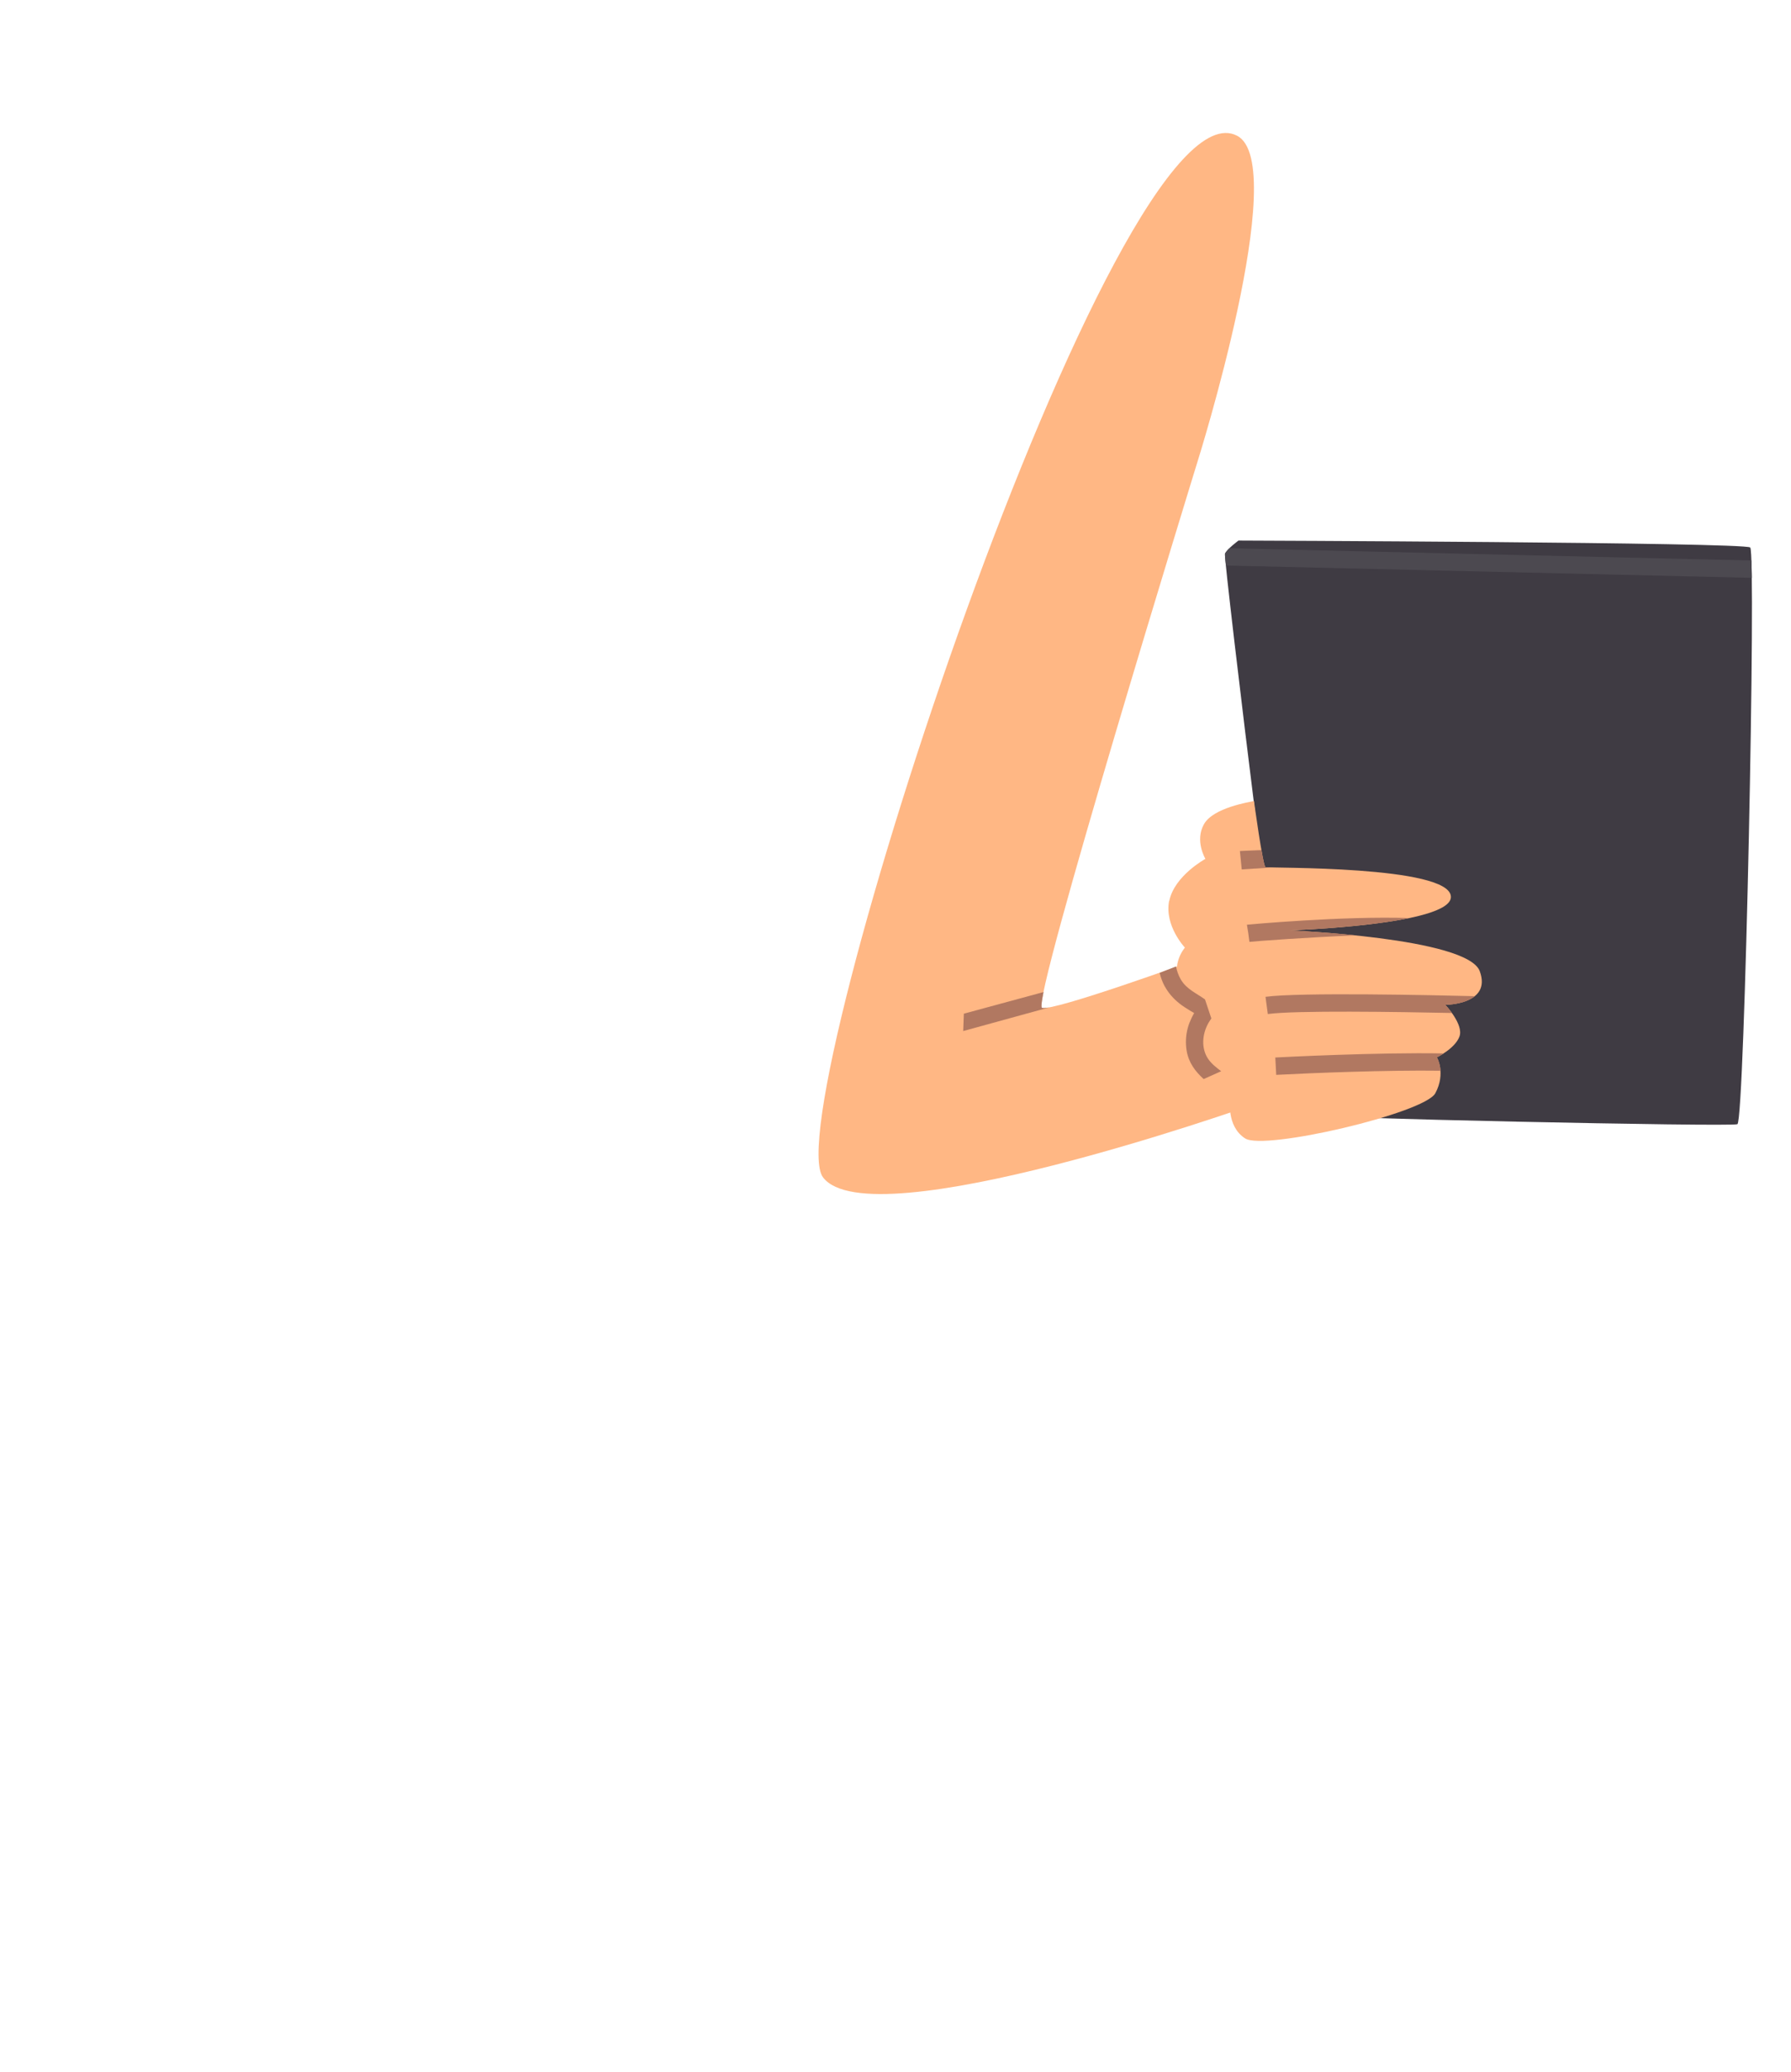 <svg width="256" height="296" viewBox="0 0 256 296" fill="none" xmlns="http://www.w3.org/2000/svg">
<path d="M177.028 77.231C177.028 77.231 249.258 77.481 250.168 78.221C251.058 78.941 249.378 160.221 248.338 160.621C247.298 161.021 186.448 159.721 185.438 159.241C184.428 158.761 174.848 79.781 175.088 79.131C175.328 78.481 177.028 77.231 177.028 77.231Z" fill="#3F3B43"/>
<path class="skin" d="M167.138 128.701C167.868 125.121 172.298 122.711 172.298 122.711C172.298 122.711 170.748 120.141 172.088 117.761C173.428 115.381 178.578 114.611 179.238 114.441C179.238 114.441 180.508 123.721 180.878 123.891C181.248 124.061 207.228 123.641 207.388 128.111C207.538 132.181 184.208 132.931 184.208 132.931C184.208 132.931 209.728 133.961 211.508 138.751C213.288 143.551 206.578 143.561 206.578 143.561C206.578 143.561 209.258 146.371 208.608 148.101C207.958 149.831 205.378 151.061 205.378 151.061C205.378 151.061 206.708 153.341 205.158 156.201C203.618 159.061 180.738 164.411 177.988 162.661C175.238 160.911 175.848 157.011 175.848 157.011C175.848 157.011 172.878 154.861 171.738 152.311C170.598 149.761 173.128 146.171 173.128 146.171C173.128 146.171 171.608 144.861 169.228 141.551C166.848 138.251 169.368 135.391 169.368 135.391C169.368 135.391 166.398 132.261 167.118 128.681L167.138 128.701Z" fill="#FFB784"/>
<path d="M184.218 132.931C184.218 132.931 194.578 132.601 201.448 131.171C191.848 130.851 178.378 132.101 178.228 132.121L178.428 133.341L178.588 134.571C179.488 134.461 187.458 133.891 193.788 133.641C188.568 133.101 184.228 132.921 184.228 132.921L184.218 132.931Z" fill="#B17861"/>
<path d="M206.588 143.571C206.588 143.571 209.288 143.571 210.808 142.331C204.928 142.181 185.758 141.761 180.888 142.421L181.218 144.881C185.188 144.341 199.788 144.571 207.538 144.731C207.048 144.051 206.598 143.571 206.598 143.571H206.588Z" fill="#B17861"/>
<path d="M182.288 151.091L182.418 153.571C187.408 153.311 198.228 152.871 205.908 152.981C205.828 151.811 205.398 151.071 205.398 151.071C205.398 151.071 205.828 150.871 206.368 150.511C196.868 150.331 183.078 151.051 182.288 151.091Z" fill="#B17861"/>
<path d="M175.728 78.331L250.348 80.081C250.368 80.751 250.388 81.581 250.398 82.561L175.228 80.801C175.128 79.771 175.078 79.191 175.098 79.131C175.178 78.911 175.438 78.621 175.728 78.331Z" fill="#4C4950"/>
<path d="M180.878 123.901C180.758 123.841 180.548 122.821 180.308 121.461C178.868 121.511 177.228 121.591 177.228 121.591L177.488 124.221L181.758 123.941C181.238 123.931 180.928 123.921 180.888 123.901H180.878Z" fill="#B17861"/>
<path class="skin" d="M178.388 158.081C178.388 158.081 124.388 177.161 117.638 168.211C110.888 159.261 159.498 10.291 176.838 19.401C184.568 23.461 171.138 66.061 171.138 66.061C171.138 66.061 147.288 143.481 148.938 144.001C150.588 144.521 170.608 137.251 170.608 137.251L178.378 158.081H178.388Z" fill="#FFB784"/>
<path d="M166.488 140.921C167.018 141.901 167.748 142.711 168.618 143.401C169.098 143.781 169.618 144.091 170.128 144.411C170.298 144.521 170.498 144.621 170.688 144.741C170.568 144.961 170.448 145.171 170.338 145.401C170.108 145.891 169.898 146.381 169.768 146.901C169.488 147.971 169.438 149.051 169.618 150.141C169.908 151.841 170.858 153.091 172.048 154.171C172.878 153.801 173.718 153.421 174.548 153.051C173.868 152.531 173.148 151.981 172.668 151.261C172.188 150.541 171.968 149.661 171.988 148.791C172.008 147.871 172.278 146.961 172.728 146.161C172.848 145.941 173.008 145.731 173.148 145.511L172.238 142.791C171.008 141.901 169.578 141.331 168.768 139.921C168.438 139.341 168.218 138.721 168.098 138.081C167.418 138.351 166.618 138.661 165.758 139.001C165.918 139.671 166.158 140.331 166.488 140.941V140.921Z" fill="#B17861"/>
<path d="M148.949 144.001C148.789 143.951 148.879 143.141 149.159 141.741L137.769 144.831L137.679 147.311L149.969 143.931C149.469 144.021 149.109 144.051 148.949 144.001Z" fill="#B17861"/>
</svg>
